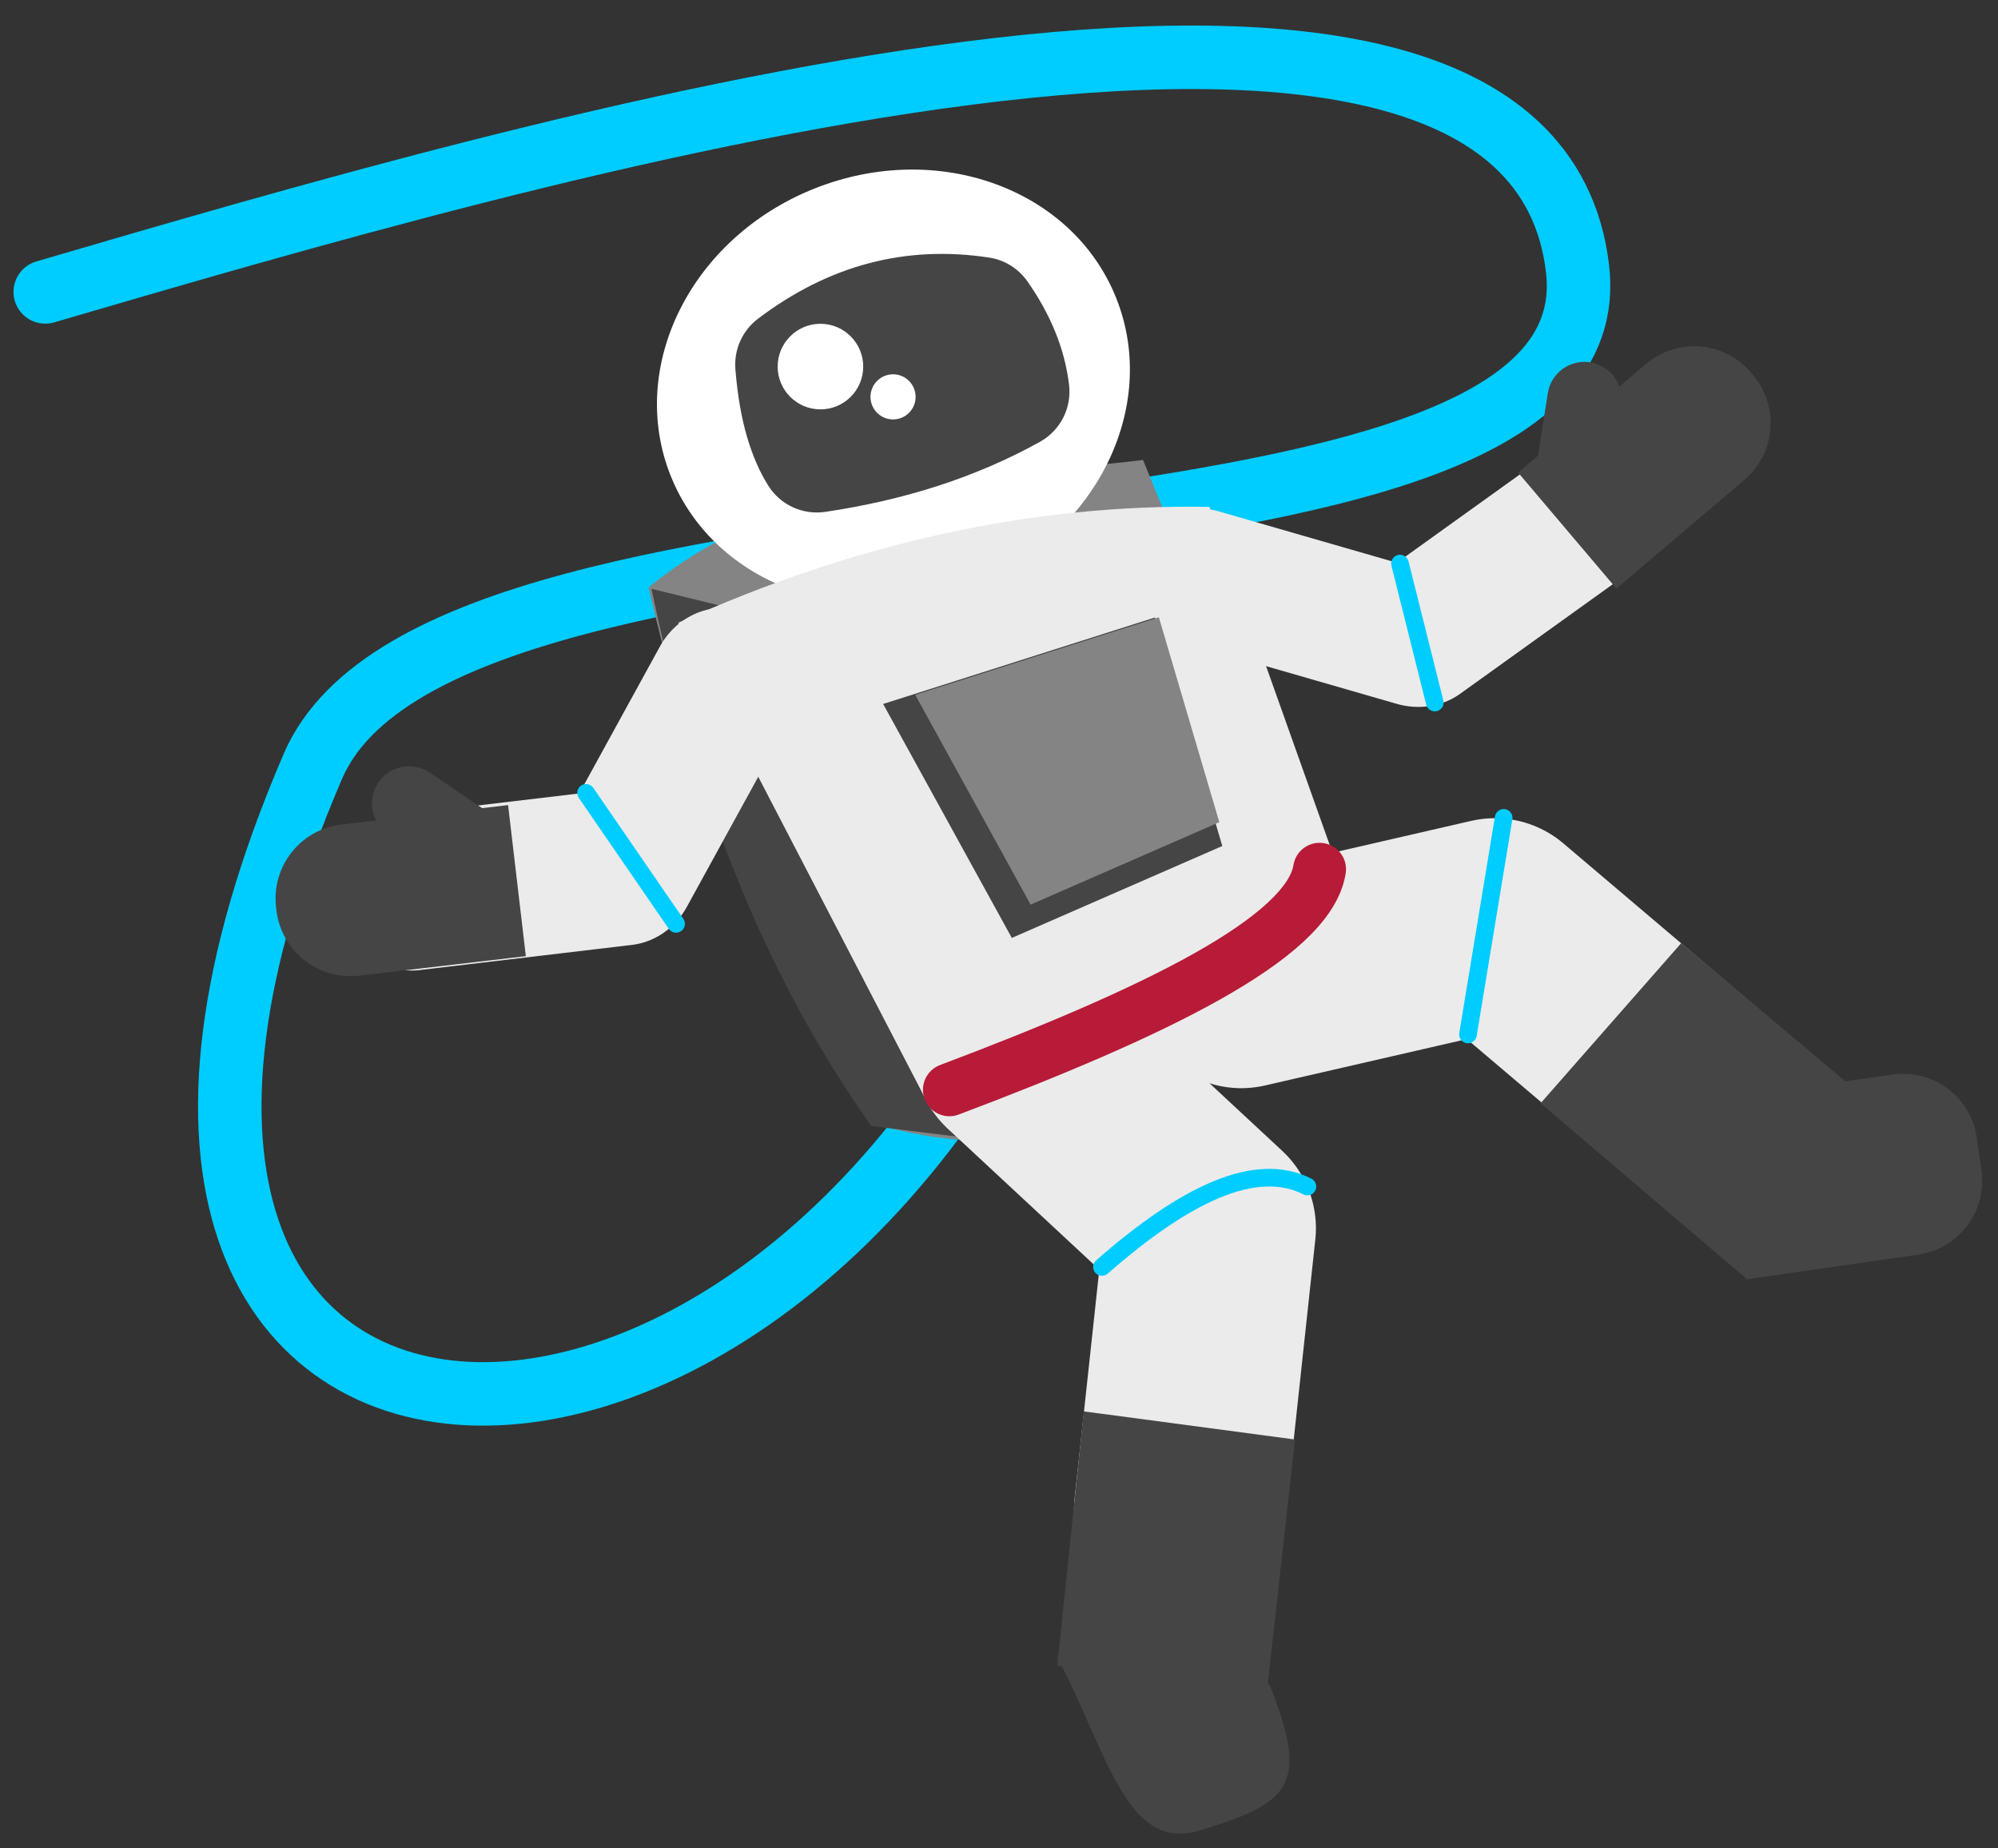<?xml version="1.0" encoding="UTF-8" standalone="no"?>
<!DOCTYPE svg PUBLIC "-//W3C//DTD SVG 1.1//EN" "http://www.w3.org/Graphics/SVG/1.1/DTD/svg11.dtd">
<svg width="100%" height="100%" viewBox="0 0 1133 1048" version="1.1" xmlns="http://www.w3.org/2000/svg" xmlns:xlink="http://www.w3.org/1999/xlink" xml:space="preserve" xmlns:serif="http://www.serif.com/" style="fill-rule:evenodd;clip-rule:evenodd;stroke-linecap:round;stroke-linejoin:round;stroke-miterlimit:1.5;">
    <rect x="0" y="0" width="1133" height="1048" fill="#333333" stroke="none"/>
    <g transform="matrix(1,0,0,1,-391.796,-232.624)">
        <path d="M1008.51,698.869C856.261,1142.22 370.25,1129.8 569.211,667.131C645.868,488.871 1309.84,580.512 1286.33,384.703C1258.1,149.595 683.906,320.293 417.457,398.132" style="fill:none;stroke:rgb(0,205,255);stroke-width:36px;"/>
    </g>
    <g transform="matrix(1,0,0,1,-407,-253)">
        <path d="M774.742,586.094C859.962,516.673 959.492,525.834 1055.16,513.787L1173.29,802.376C1095.29,851.64 1032.7,926.522 903.368,890.487C855.398,827.69 808.103,729.44 774.742,586.094Z" style="fill:rgb(132,132,132);"/>
    </g>
    <g transform="matrix(1,0,0,1,-410,-253)">
        <path d="M779.452,586.862L819.106,596.565L965.524,899.025L904.145,891.467C839.112,799.808 802.232,696.302 779.452,586.862Z" style="fill:rgb(69,69,69);"/>
    </g>
    <g transform="matrix(1.1,-0.438,0.39,0.979,-536.451,121.4)">
        <circle cx="787.815" cy="452.535" r="114.868" style="fill:white;"/>
    </g>
    <g transform="matrix(1,0,0,1,-407,-253)">
        <path d="M791.644,606.089L932.872,878.125L1195.64,829.343L1092.82,540.402C992.07,538.594 891.685,560.875 791.644,606.089Z" style="fill:rgb(235,235,235);"/>
    </g>
    <g transform="matrix(0.753,0,0,0.806,-188.564,-128.415)">
        <path d="M794.901,642.078L720.182,769.238L560.425,786.931" style="fill:none;stroke:rgb(235,235,235);stroke-width:110.27px;"/>
    </g>
    <g transform="matrix(0.725,0.292,-0.27,0.671,487.621,-364.503)">
        <path d="M794.901,642.078L720.182,769.238L560.425,786.931" style="fill:none;stroke:rgb(235,235,235);stroke-width:106.21px;"/>
    </g>
    <g transform="matrix(-0.687,-0.727,0.727,-0.687,783.201,1575.97)">
        <path d="M794.901,642.078L720.182,769.238L560.425,786.931" style="fill:none;stroke:rgb(235,235,235);stroke-width:120px;"/>
    </g>
    <g transform="matrix(0.216,-0.976,0.976,0.216,-220.1,1233.16)">
        <path d="M794.901,642.078L720.182,769.238L560.425,786.931" style="fill:none;stroke:rgb(235,235,235);stroke-width:120px;"/>
    </g>
    <g transform="matrix(0.868,-0.289,0.316,0.949,-453.235,4.929)">
        <path d="M1020.9,473.835C1018.12,465.258 1011.59,458.108 1002.86,454.073C956.441,432.413 907.219,429.476 855.16,445.64C843.609,449.2 834.851,457.916 831.948,468.742C824.155,497.579 823.844,519.585 828.444,537.149C831.758,549.718 842.893,559.301 856.813,561.563C905.612,569.42 952.427,570.001 996.988,562.314C1011.12,559.834 1022.22,549.814 1025.11,536.928C1029.61,517.017 1028.09,495.965 1020.9,473.835Z" style="fill:rgb(69,69,69);"/>
    </g>
    <g transform="matrix(1.054,0,0,1.056,-460.845,-287.549)">
        <path d="M912.372,650.273L981.602,775.89L1094.85,726.539L1058.58,603.857L912.372,650.273Z" style="fill:rgb(69,69,69);"/>
    </g>
    <g transform="matrix(0.945,0,0,0.947,-343.196,-221.864)">
        <path d="M912.372,650.273L981.602,775.89L1094.85,726.539L1058.58,603.857L912.372,650.273Z" style="fill:rgb(132,132,132);"/>
    </g>
    <g transform="matrix(1,0,0,1,-407,-253)">
        <path d="M1155.28,745.865C1149.09,785.128 1060.41,827.514 945.377,870.898" style="fill:none;stroke:rgb(183,27,55);stroke-width:30px;"/>
    </g>
    <g transform="matrix(0.446,1.028,-0.977,0.424,906.448,-853.056)">
        <path d="M1414.01,836.415C1468.48,838.152 1473.18,850.884 1467.62,901.426C1463.16,941.866 1413.34,930.08 1358.54,934.252L1414.01,836.415Z" style="fill:rgb(69,69,69);"/>
    </g>
    <g transform="matrix(1,0,0,1,-408.374,-279.91)">
        <path d="M1022.97,1080.15L1142.72,1096.1L1126.28,1243.85L1007.91,1224.4L1022.97,1080.15Z" style="fill:rgb(69,69,69);"/>
    </g>
    <g transform="matrix(0.555,-0.832,0.832,0.555,-592.835,877.193)">
        <path d="M1022.97,1080.15L1142.72,1096.1L1126.28,1243.85L1005.09,1232.02L1022.97,1080.15Z" style="fill:rgb(69,69,69);"/>
    </g>
    <g transform="matrix(0.993,-0.116,0.125,1.063,-471.313,-236.753)">
        <path d="M673.438,725.636C673.438,725.636 618.624,725.636 578.222,725.636C567.016,725.636 556.269,729.796 548.345,737.2C540.421,744.604 535.969,754.646 535.969,765.116C535.969,765.658 535.969,766.2 535.969,766.741C535.969,777.212 540.421,787.254 548.345,794.658C556.269,802.062 567.016,806.221 578.222,806.221C618.624,806.221 673.438,806.221 673.438,806.221L673.438,725.636Z" style="fill:rgb(69,69,69);"/>
    </g>
    <g transform="matrix(-0.682,0.731,0.731,0.682,1716.84,-754.155)">
        <g transform="matrix(0.993,-0.116,0.125,1.063,572.177,-621.857)">
            <path d="M673.438,725.636C673.438,725.636 618.624,725.636 578.222,725.636C567.016,725.636 556.269,729.796 548.345,737.2C540.421,744.604 535.969,754.646 535.969,765.116C535.969,765.658 535.969,766.2 535.969,766.741C535.969,777.212 540.421,787.254 548.345,794.658C556.269,802.062 567.016,806.221 578.222,806.221C618.624,806.221 673.438,806.221 673.438,806.221L673.438,725.636Z" style="fill:rgb(69,69,69);"/>
        </g>
        <g transform="matrix(0.403,0.273,-0.293,0.431,1266.46,-417.838)">
            <path d="M673.438,725.636C673.438,725.636 619.404,725.636 579.089,725.636C555.275,725.636 535.969,743.675 535.969,765.927C535.969,765.928 535.969,765.93 535.969,765.931C535.969,788.183 555.275,806.221 579.089,806.221C619.404,806.221 673.438,806.221 673.438,806.221L673.438,725.636Z" style="fill:rgb(69,69,69);"/>
        </g>
    </g>
    <g transform="matrix(0.403,0.273,-0.293,0.431,222.973,-32.733)">
        <path d="M673.438,725.636C673.438,725.636 619.404,725.636 579.089,725.636C555.275,725.636 535.969,743.675 535.969,765.927C535.969,765.928 535.969,765.93 535.969,765.931C535.969,788.183 555.275,806.221 579.089,806.221C619.404,806.221 673.438,806.221 673.438,806.221L673.438,725.636Z" style="fill:rgb(69,69,69);"/>
    </g>
    <g transform="matrix(-1.014,0.146,-0.182,-1.267,1805.16,1546.45)">
        <path d="M673.438,725.636C673.438,725.636 617.723,725.636 577.233,725.636C566.289,725.636 555.793,729.113 548.055,735.302C540.317,741.491 535.969,749.885 535.969,758.637C535.969,763.45 535.969,768.407 535.969,773.221C535.969,781.973 540.317,790.367 548.055,796.556C555.793,802.745 566.289,806.221 577.233,806.221C617.723,806.221 673.438,806.221 673.438,806.221L673.438,725.636Z" style="fill:rgb(69,69,69);"/>
    </g>
    <g transform="matrix(1,0,0,1,-354.499,-225.423)">
        <circle cx="860.92" cy="450.44" r="12.796" style="fill:white;"/>
    </g>
    <g transform="matrix(1.896,0,0,1.896,-1167.06,-646.186)">
        <circle cx="860.92" cy="450.44" r="12.796" style="fill:white;"/>
    </g>
    <g transform="matrix(1,0,0,1,-407,-253)">
        <path d="M1031.9,971.35C1078.97,930.082 1119.08,910.826 1148.38,925.753" style="fill:none;stroke:rgb(0,205,255);stroke-width:10px;"/>
    </g>
    <g transform="matrix(1,0,0,1,-407,-253)">
        <path d="M1259.68,716.727L1239.44,839.524" style="fill:none;stroke:rgb(0,205,255);stroke-width:10px;"/>
    </g>
    <g transform="matrix(1,0,0,1,-407,-253)">
        <path d="M739.327,702.551L790.381,776.823" style="fill:none;stroke:rgb(0,205,255);stroke-width:10px;"/>
    </g>
    <g transform="matrix(1,0,0,1,-407,-253)">
        <path d="M1200.88,572.54L1220.6,651.32" style="fill:none;stroke:rgb(0,205,255);stroke-width:10px;"/>
    </g>
</svg>
